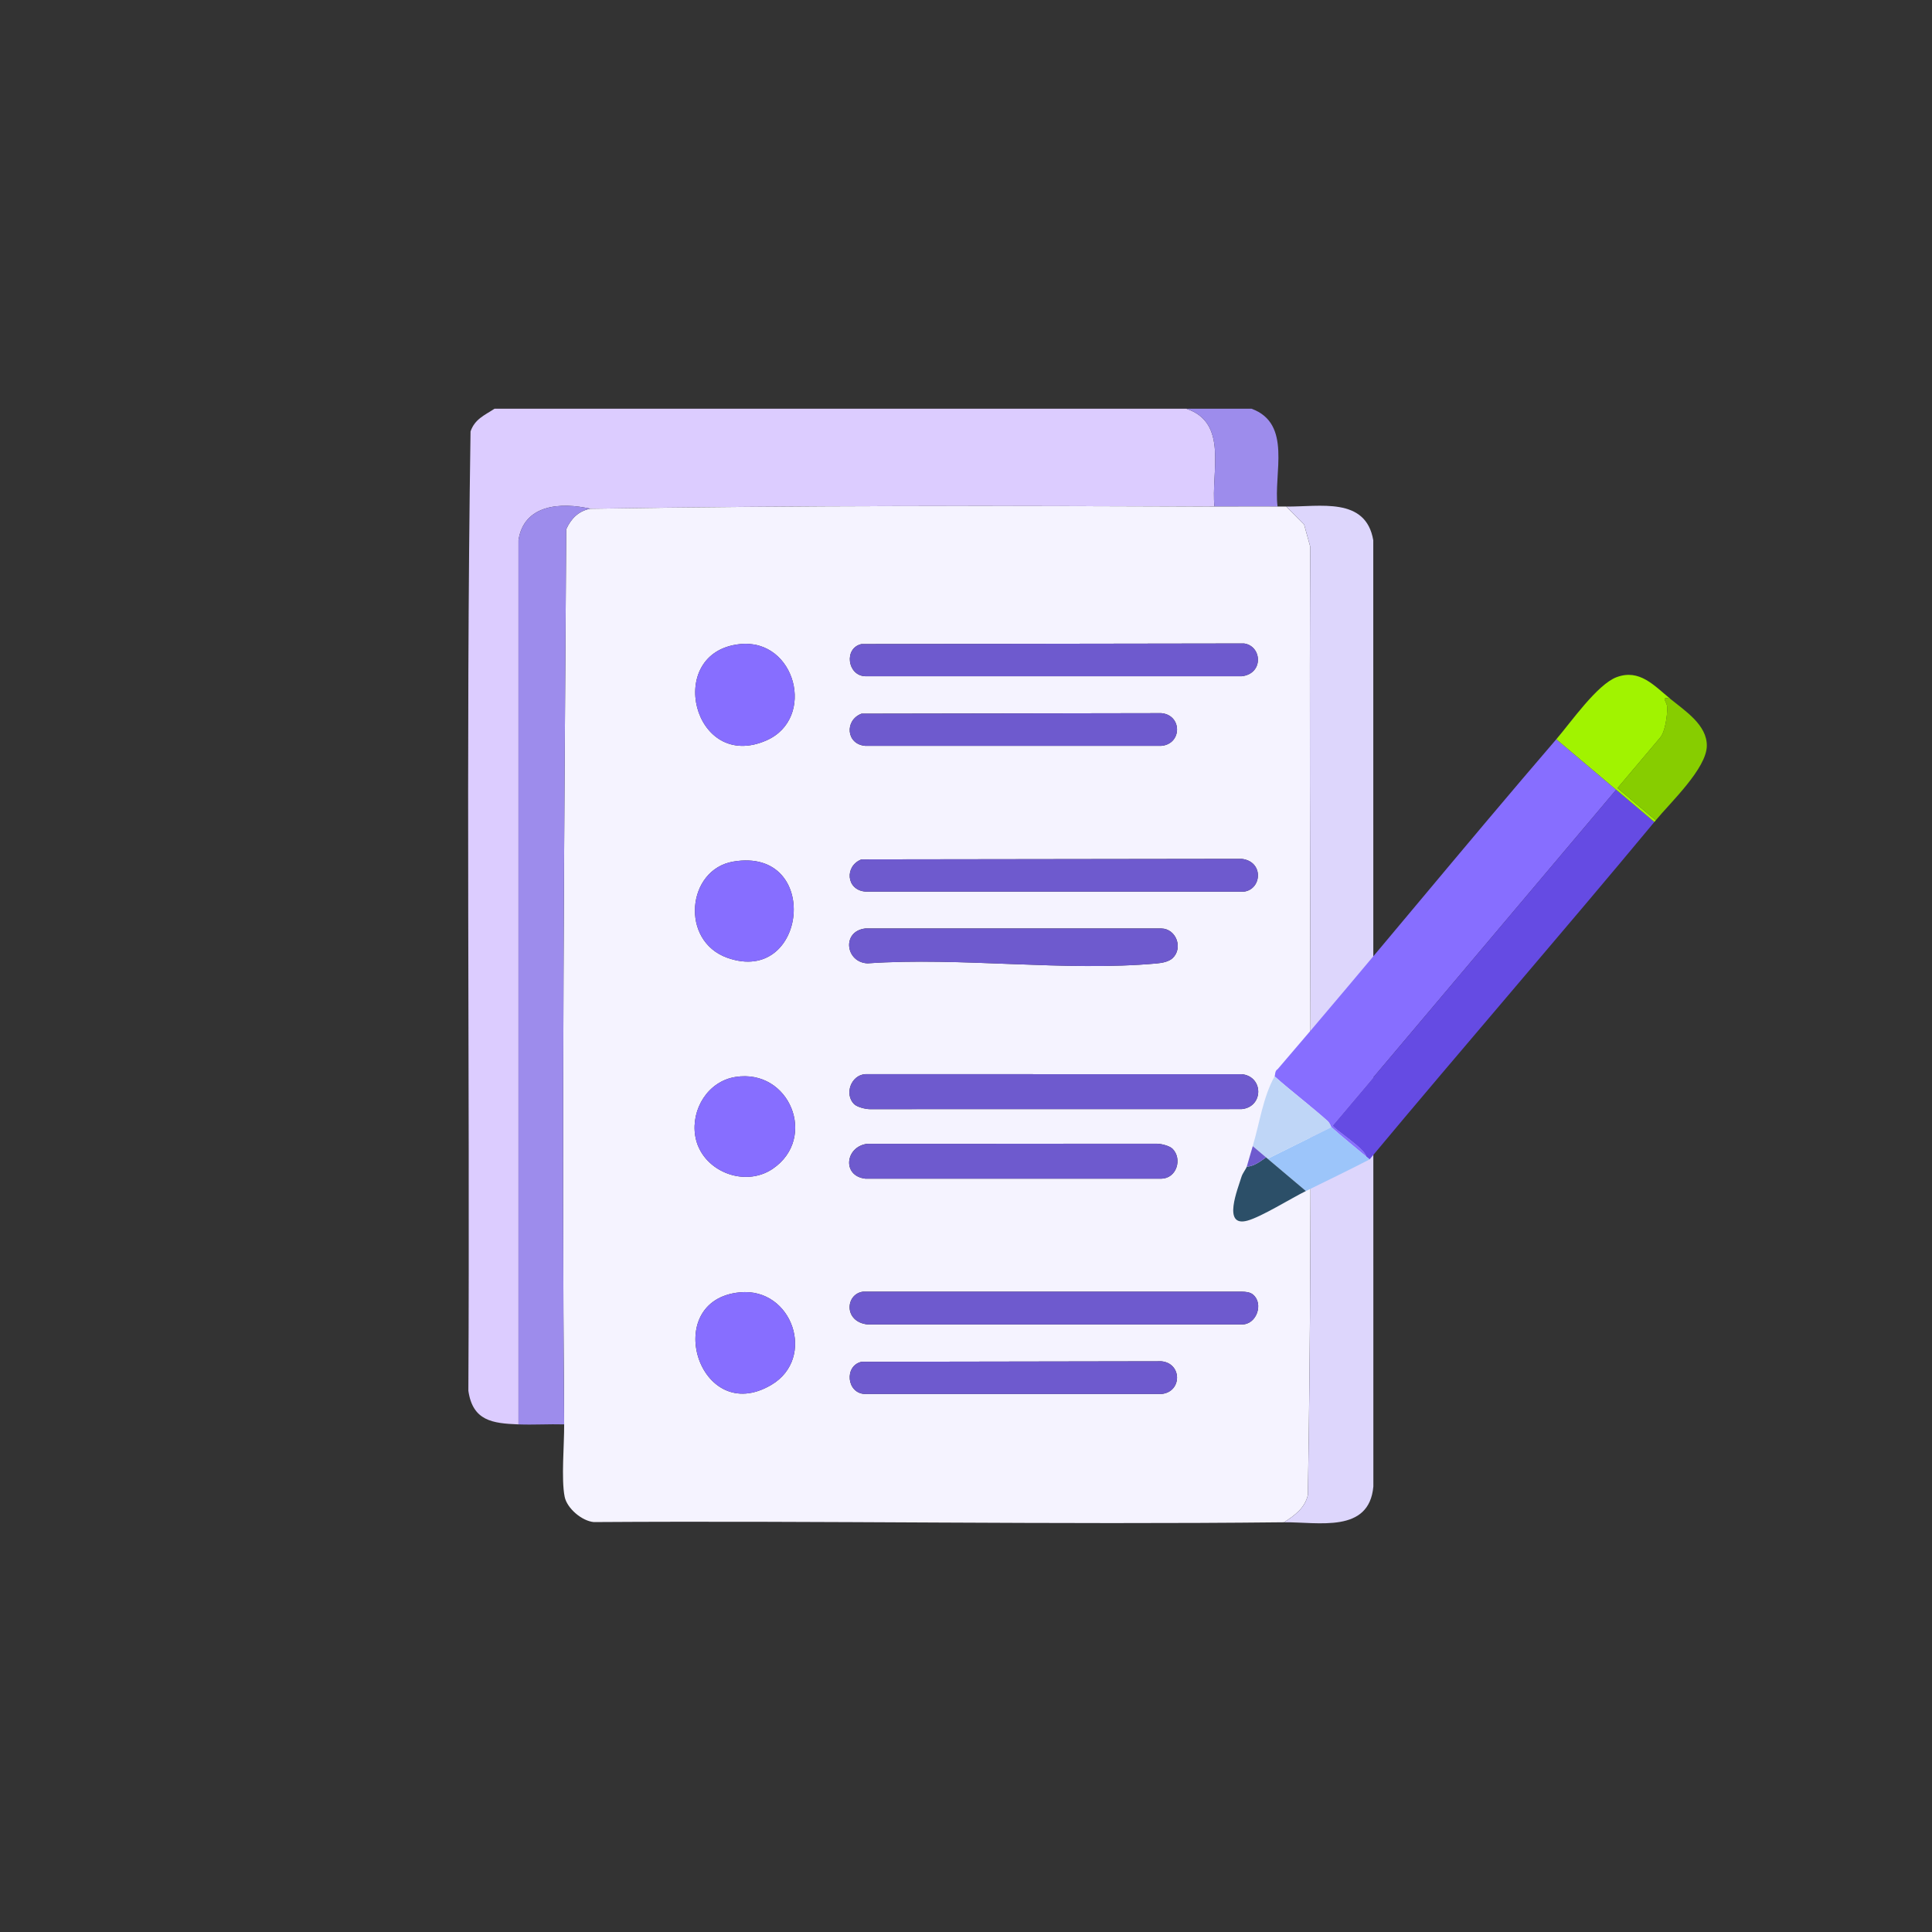 <svg width="260" height="260" viewBox="0 0 260 260" fill="none" xmlns="http://www.w3.org/2000/svg">
<rect x="0" y="0" width="260" height="260" fill="#333333" stroke="none"/>
<path d="M159.634 55C165.363 56.881 162.942 63.575 163.439 68.17C135.457 68.06 107.37 68.01 79.434 68.463C75.497 67.564 70.499 67.861 69.776 72.706V191.688C66.28 191.551 63.621 191.223 63.031 187.168C63.25 144.143 62.667 101.028 63.324 58.058C63.914 56.376 65.213 55.888 66.558 55H159.638H159.634Z" fill="#DCCCFF"/>
<path d="M168.417 55C173.931 57.014 171.358 63.72 171.929 68.17C169.105 68.142 166.267 68.181 163.439 68.17C162.939 63.575 165.363 56.881 159.635 55H168.417Z" fill="#9D8CEC"/>
<path d="M163.438 68.17C166.261 68.181 169.104 68.142 171.927 68.17C172.318 68.174 172.709 68.166 173.097 68.17L175.501 70.598L176.326 73.578C176.096 116.102 176.737 158.712 176.006 201.186C175.599 202.961 174.23 203.935 172.803 204.861C141.846 205.198 110.86 204.631 79.899 204.834C78.292 204.678 76.305 202.984 75.989 201.428C75.511 199.078 75.945 194.351 75.922 191.692C75.586 151.568 75.942 111.308 76.2 71.231C76.821 69.816 77.869 68.748 79.433 68.467C107.369 68.013 135.456 68.064 163.438 68.174V68.17ZM99.567 86.681C89.323 87.76 93.28 103.98 103.145 99.64C109.863 96.683 107.083 85.891 99.567 86.681ZM115.94 86.673C113.535 87.205 114.024 90.943 116.456 91.006H167.106C170.105 90.662 169.824 86.908 167.407 86.595L115.94 86.673ZM115.94 96.042C113.633 96.922 113.856 100.168 116.456 100.375H156.274C159.109 100.132 159.109 96.21 156.274 95.972L115.94 96.042ZM115.94 115.652C113.633 116.532 113.856 119.778 116.456 119.985L167.407 119.993C169.824 119.68 170.105 115.926 167.106 115.582L115.94 115.652ZM98.676 115.949C92.427 117.009 91.497 126.628 97.882 128.896C108.663 132.728 110.591 113.924 98.676 115.949ZM157.788 128.959C159.25 127.618 158.312 124.982 156.278 124.947H116.46C113.242 125.318 113.774 129.514 116.753 129.643C129.29 128.767 143.351 130.777 155.704 129.651C156.384 129.588 157.283 129.424 157.792 128.955L157.788 128.959ZM114.935 148.581C115.33 148.976 116.444 149.261 117.035 149.265L167.106 149.257C170.066 148.964 170.07 144.854 167.106 144.561L116.452 144.553C114.524 144.682 113.602 147.24 114.935 148.581ZM98.969 144.932C95.282 145.519 92.99 149.265 93.557 152.839C94.3 157.524 100.123 159.936 104.006 157.281C110.055 153.144 106.274 143.775 98.973 144.932H98.969ZM157.796 154.599C157.401 154.204 156.286 153.918 155.696 153.914L116.745 153.922C113.746 154.274 113.273 158.251 116.452 158.618H156.271C158.347 158.599 159.149 155.959 157.792 154.595L157.796 154.599ZM99.571 173.916C88.779 174.94 94.038 192.165 103.818 186.362C109.867 182.772 106.653 173.243 99.571 173.916ZM168.623 174.217C168.189 173.865 167.642 173.845 167.11 173.826H116.151C113.762 174.131 113.504 177.877 116.745 178.236H167.102C169.124 178.287 170.082 175.398 168.619 174.221L168.623 174.217ZM115.94 183.265C113.582 183.785 113.914 187.57 116.456 187.598H156.274C159.109 187.355 159.109 183.433 156.274 183.195L115.94 183.265Z" fill="#F5F3FF"/>
<path d="M172.809 204.862C174.236 203.935 175.604 202.961 176.011 201.186C176.742 158.713 176.101 116.102 176.332 73.578L175.507 70.598L173.102 68.17C177.603 68.221 183.804 66.813 184.809 72.706L184.821 200.044C184.254 206.387 177.427 204.811 172.809 204.862Z" fill="#DDD6FC"/>
<path d="M79.434 68.463C77.87 68.745 76.822 69.816 76.2 71.228C75.942 111.304 75.582 151.565 75.922 191.688C73.881 191.63 71.813 191.766 69.775 191.688V72.706C70.503 67.861 75.496 67.564 79.434 68.463Z" fill="#9D8CEC"/>
<path d="M217.497 106.278L179.361 151.462C179.393 151.873 183.725 154.567 183.872 155.648C182.312 154.332 180.688 153.048 179.174 151.684C179.135 151.651 179.013 151.153 178.62 150.806C176.319 148.762 173.833 146.899 171.534 144.852C171.619 144.703 171.545 144.093 171.933 143.894C184.565 129.201 196.812 114.168 209.444 99.481L217.497 106.278Z" fill="#876EFF"/>
<path d="M222.638 110.618C209.991 125.851 196.991 140.817 184.315 156.024L183.867 155.646C183.72 154.565 179.393 151.87 179.356 151.46L217.492 106.275L222.638 110.618Z" fill="#654BE3"/>
<path d="M224.767 94.03C223.381 93.72 224.355 94.378 224.372 95.207C224.395 96.259 224.093 98.46 223.442 99.231L217.684 106.053L222.83 110.396C222.767 110.471 222.703 110.546 222.64 110.62L209.444 99.483C211.412 97.194 214.944 92.1 217.567 91.126C220.642 89.986 222.603 92.265 224.77 94.032L224.767 94.03Z" fill="#A1F300"/>
<path d="M222.824 110.397L217.678 106.054L223.436 99.232C224.089 98.458 224.389 96.26 224.366 95.207C224.349 94.379 223.375 93.721 224.761 94.031C226.77 95.67 229.723 97.549 229.697 100.362C229.672 103.405 224.853 107.945 222.821 110.395L222.824 110.397Z" fill="#87CD00"/>
<path d="M183.867 155.651L184.315 156.029C181.489 157.497 178.598 158.874 175.743 160.287L170.597 155.944L179.169 151.686C180.683 153.051 182.307 154.334 183.867 155.651Z" fill="#9CC5FA"/>
<path d="M179.169 151.686L170.596 155.944L168.582 154.244C169.515 151.168 169.951 147.693 171.526 144.857C173.825 146.905 176.31 148.762 178.612 150.812C179.005 151.159 179.127 151.656 179.166 151.689L179.169 151.686Z" fill="#BFD6F7"/>
<path d="M175.742 160.281C173.728 161.278 169.762 163.753 167.874 164.268C164.424 165.209 166.61 159.927 167.057 158.416C167.224 157.86 167.679 157.345 167.779 157.009C168.742 156.952 169.611 156.304 170.372 155.749L175.739 160.278L175.742 160.281Z" fill="#2C4F68"/>
<path d="M170.377 155.751C169.613 156.304 168.747 156.955 167.783 157.011C168.032 156.177 168.314 155.146 168.59 154.243L170.38 155.754L170.377 155.751Z" fill="#6E5ACE"/>
<path d="M114.935 148.581C113.601 147.24 114.524 144.679 116.452 144.553L167.106 144.561C170.07 144.855 170.066 148.964 167.106 149.258L117.035 149.265C116.448 149.261 115.33 148.98 114.935 148.581Z" fill="#6E5ACE"/>
<path d="M168.625 174.217C170.083 175.398 169.129 178.284 167.108 178.233H116.751C113.509 177.873 113.771 174.127 116.157 173.822H167.115C167.647 173.846 168.195 173.865 168.629 174.217H168.625Z" fill="#6E5ACE"/>
<path d="M115.942 86.673L167.409 86.595C169.826 86.908 170.107 90.662 167.108 91.006H116.458C114.026 90.94 113.533 87.205 115.942 86.673Z" fill="#6E5ACE"/>
<path d="M115.94 115.653L167.106 115.582C170.106 115.93 169.824 119.68 167.407 119.993L116.456 119.985C113.856 119.774 113.633 116.529 115.94 115.653Z" fill="#6E5ACE"/>
<path d="M157.789 128.959C157.281 129.425 156.381 129.593 155.701 129.655C143.348 130.782 129.287 128.772 116.751 129.648C113.771 129.515 113.239 125.323 116.457 124.951H156.276C158.313 124.987 159.248 127.622 157.785 128.963L157.789 128.959Z" fill="#6E5ACE"/>
<path d="M157.796 154.599C159.152 155.96 158.351 158.603 156.274 158.623H116.456C113.273 158.255 113.75 154.278 116.749 153.927L155.7 153.919C156.29 153.923 157.405 154.204 157.799 154.603L157.796 154.599Z" fill="#6E5ACE"/>
<path d="M115.941 183.265L156.275 183.195C159.11 183.437 159.11 187.359 156.275 187.598H116.457C113.915 187.57 113.583 183.785 115.941 183.265Z" fill="#6E5ACE"/>
<path d="M115.94 96.043L156.275 95.972C159.11 96.215 159.11 100.137 156.275 100.375H116.456C113.856 100.164 113.633 96.918 115.94 96.043Z" fill="#6E5ACE"/>
<path d="M99.567 86.681C107.083 85.888 109.863 96.684 103.145 99.64C93.28 103.984 89.322 87.76 99.567 86.681Z" fill="#876EFF"/>
<path d="M98.97 144.933C106.271 143.776 110.056 153.145 104.003 157.282C100.124 159.937 94.297 157.524 93.555 152.84C92.988 149.266 95.279 145.516 98.966 144.933H98.97Z" fill="#876EFF"/>
<path d="M99.573 173.916C106.654 173.243 109.865 182.777 103.819 186.362C94.04 192.165 88.78 174.937 99.573 173.916Z" fill="#876EFF"/>
<path d="M98.676 115.95C110.591 113.924 108.663 132.733 97.882 128.897C91.497 126.625 92.428 117.01 98.676 115.95Z" fill="#876EFF"/>
</svg>
